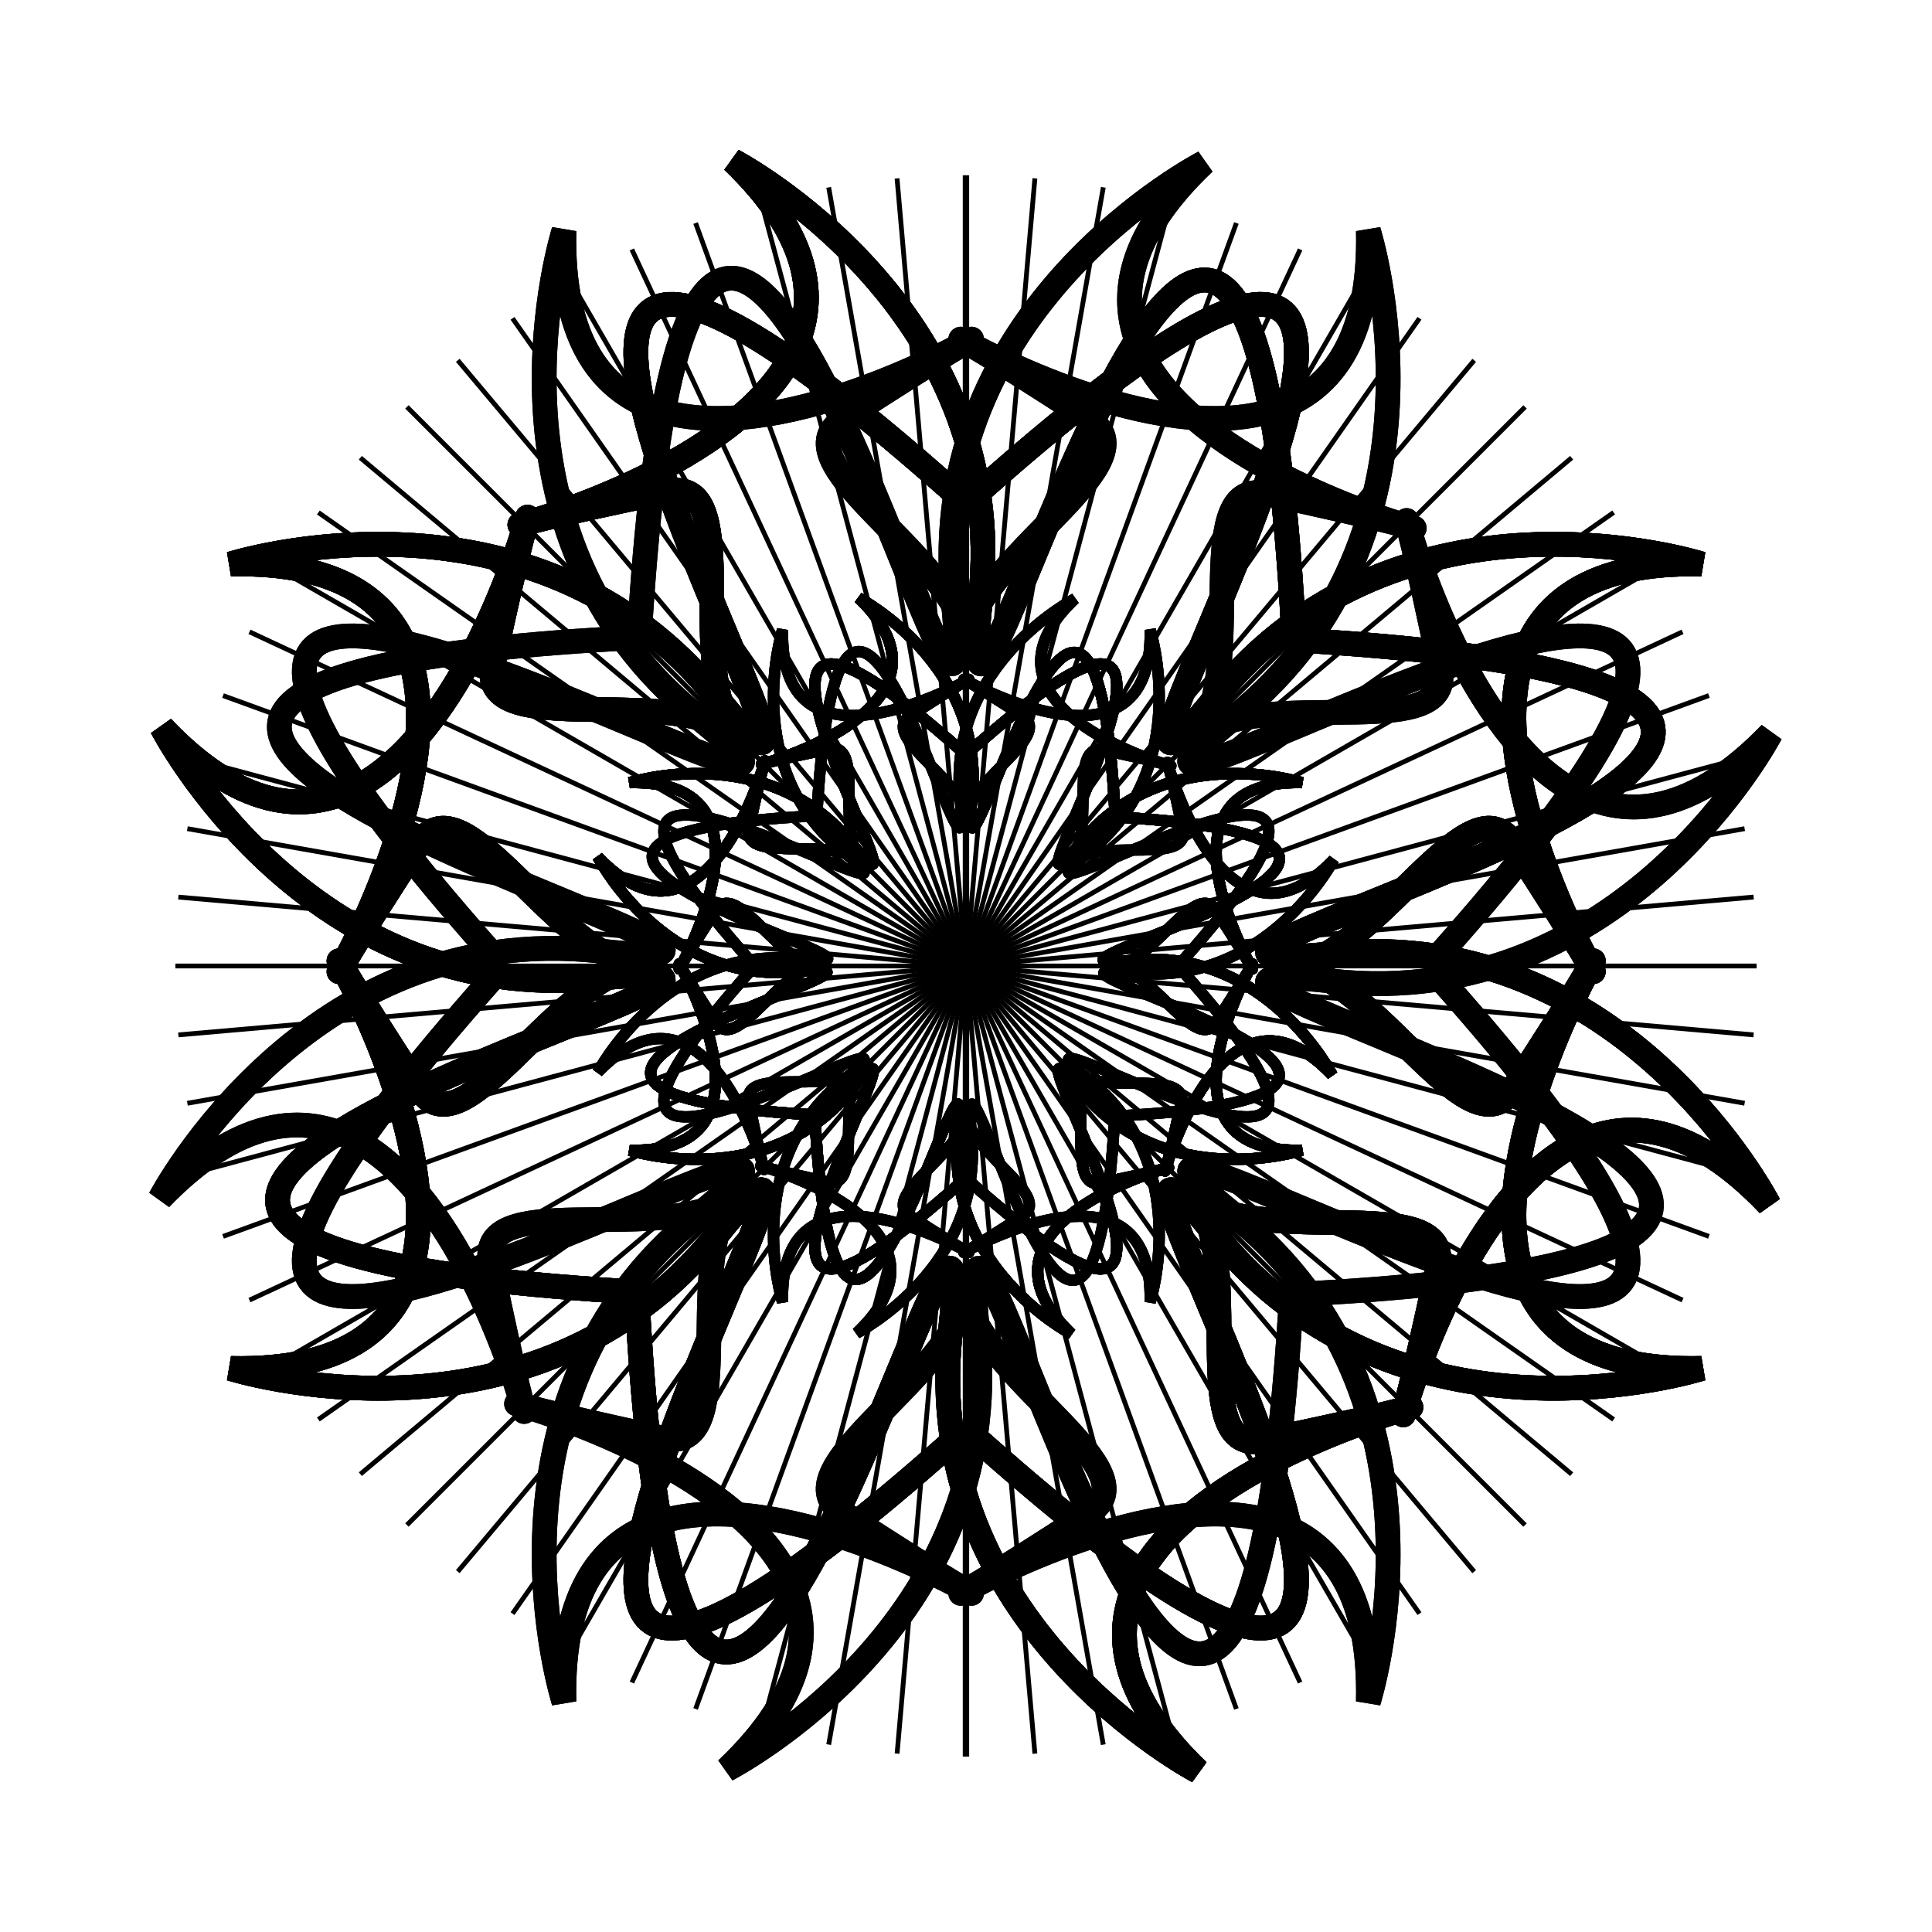 <svg:svg xmlns:dc="http://purl.org/dc/elements/1.1/" xmlns:ns2="http://web.resource.org/cc/" xmlns:rdf="http://www.w3.org/1999/02/22-rdf-syntax-ns#" xmlns:svg="http://www.w3.org/2000/svg" height="402.689" id="svg602" viewBox="-16.164 -20.163 402.689 402.689" width="402.689" xml:space="preserve">
  <svg:g fill="none" id="g3003" stroke="#000" transform="translate(-186.87 -345)">
    <svg:g id="g989" stroke-width="13.875" transform="translate(126.01 -81.737)">
      <svg:g id="g771" transform="matrix(.372 0 0 .372 107.67 412.23)">
        <svg:g id="g663">
          <svg:g id="g628" transform="matrix(6.123e-17 -1 1 6.123e-17 -254.6 928.64)">
            <svg:g id="g622">
              <svg:path d="m143.04 626.65c-354.19 395.05 263.17 15.17 108.98 139.63-128.49 103.72-74.92 272.42-74.92 272.42-5.68-249.71 385.11 44 156.66-105.54-36.83-23.57 55.63-72.65 68.11-119.2" id="path620" />
              <svg:path d="m661.88 626.65c354.22 395.05-263.16 15.17-108.98 139.63 128.49 103.72 74.93 272.42 74.93 272.42 5.67-249.72-385.11 44-156.66-105.54 36.83-23.57-55.63-72.66-68.12-119.2" id="path621" />
            </svg:g>
            <svg:g id="g625" transform="matrix(-1 -1.2246e-16 1.2246e-16 -1 804.92 1253.3)">
              <svg:path d="m143.04 626.65c-354.19 395.05 263.17 15.17 108.98 139.63-128.49 103.72-74.92 272.42-74.92 272.42-5.68-249.71 385.11 44 156.66-105.54-36.83-23.57 55.63-72.65 68.11-119.2" id="path626" />
              <svg:path d="m661.88 626.65c354.22 395.05-263.16 15.17-108.98 139.63 128.49 103.72 74.93 272.42 74.93 272.42 5.67-249.72-385.11 44-156.66-105.54 36.83-23.57-55.63-72.66-68.12-119.2" id="path627" />
            </svg:g>
          </svg:g>
          <svg:g id="g635" transform="matrix(2.7999e-17 -.457 .457 2.7999e-17 85.494 710.22)">
            <svg:g id="g636">
              <svg:path d="m143.04 626.65c-354.19 395.05 263.17 15.17 108.98 139.63-128.49 103.72-74.92 272.42-74.92 272.42-5.68-249.71 385.11 44 156.66-105.54-36.83-23.57 55.63-72.65 68.11-119.2" id="path637" />
              <svg:path d="m661.88 626.65c354.22 395.05-263.16 15.17-108.98 139.63 128.49 103.72 74.93 272.42 74.93 272.42 5.67-249.72-385.11 44-156.66-105.54 36.83-23.57-55.63-72.66-68.12-119.2" id="path638" />
            </svg:g>
            <svg:g id="g639" transform="matrix(-1 -1.2246e-16 1.2246e-16 -1 804.92 1253.3)">
              <svg:path d="m143.04 626.65c-354.19 395.05 263.17 15.17 108.98 139.63-128.49 103.72-74.92 272.42-74.92 272.42-5.68-249.71 385.11 44 156.66-105.54-36.83-23.57 55.63-72.65 68.11-119.2" id="path640" />
              <svg:path d="m661.88 626.65c354.22 395.05-263.16 15.17-108.98 139.63 128.49 103.72 74.93 272.42 74.93 272.42 5.67-249.72-385.11 44-156.66-105.54 36.83-23.57-55.63-72.66-68.12-119.2" id="path641" />
            </svg:g>
          </svg:g>
          <svg:g id="g642" transform="matrix(6.123e-17 -1 1 6.123e-17 -254.6 928.64)">
            <svg:g id="g643">
              <svg:path d="m143.04 626.65c-354.19 395.05 263.17 15.17 108.98 139.63-128.49 103.72-74.92 272.42-74.92 272.42-5.68-249.71 385.11 44 156.66-105.54-36.83-23.57 55.63-72.65 68.11-119.2" id="path644" />
              <svg:path d="m661.88 626.65c354.22 395.05-263.16 15.17-108.98 139.63 128.49 103.72 74.93 272.42 74.93 272.42 5.67-249.72-385.11 44-156.66-105.54 36.83-23.57-55.63-72.66-68.12-119.2" id="path645" />
            </svg:g>
            <svg:g id="g646" transform="matrix(-1 -1.2246e-16 1.2246e-16 -1 804.92 1253.3)">
              <svg:path d="m143.04 626.65c-354.19 395.05 263.17 15.17 108.98 139.63-128.49 103.72-74.92 272.42-74.92 272.42-5.68-249.71 385.11 44 156.66-105.54-36.83-23.57 55.63-72.65 68.11-119.2" id="path647" />
              <svg:path d="m661.88 626.65c354.22 395.05-263.16 15.17-108.98 139.63 128.49 103.72 74.93 272.42 74.93 272.42 5.67-249.72-385.11 44-156.66-105.54 36.83-23.57-55.63-72.66-68.12-119.2" id="path648" />
            </svg:g>
          </svg:g>
          <svg:g id="g649" transform="matrix(2.7999e-17 -.457 .457 2.7999e-17 85.494 710.22)">
            <svg:g id="g650">
              <svg:path d="m143.04 626.65c-354.19 395.05 263.17 15.17 108.98 139.63-128.49 103.72-74.92 272.42-74.92 272.42-5.68-249.71 385.11 44 156.66-105.54-36.83-23.57 55.63-72.65 68.11-119.2" id="path651" />
              <svg:path d="m661.88 626.65c354.22 395.05-263.16 15.17-108.98 139.63 128.49 103.72 74.93 272.42 74.93 272.42 5.67-249.72-385.11 44-156.66-105.54 36.83-23.57-55.63-72.66-68.12-119.2" id="path652" />
            </svg:g>
            <svg:g id="g653" transform="matrix(-1 -1.2246e-16 1.2246e-16 -1 804.92 1253.3)">
              <svg:path d="m143.04 626.65c-354.19 395.05 263.17 15.17 108.98 139.63-128.49 103.72-74.92 272.42-74.92 272.42-5.68-249.71 385.11 44 156.66-105.54-36.83-23.57 55.63-72.65 68.11-119.2" id="path654" />
              <svg:path d="m661.88 626.65c354.22 395.05-263.16 15.17-108.98 139.63 128.49 103.72 74.93 272.42 74.93 272.42 5.67-249.72-385.11 44-156.66-105.54 36.83-23.57-55.63-72.66-68.12-119.2" id="path655" />
            </svg:g>
          </svg:g>
          <svg:g id="g656" transform="matrix(2.7999e-17 -.457 .457 2.7999e-17 85.494 710.22)">
            <svg:g id="g657">
              <svg:path d="m143.04 626.65c-354.19 395.05 263.17 15.17 108.98 139.63-128.49 103.72-74.92 272.42-74.92 272.42-5.68-249.71 385.11 44 156.66-105.54-36.83-23.57 55.63-72.65 68.11-119.2" id="path658" />
              <svg:path d="m661.88 626.65c354.22 395.05-263.16 15.17-108.98 139.63 128.49 103.72 74.93 272.42 74.93 272.42 5.67-249.72-385.11 44-156.66-105.54 36.83-23.57-55.63-72.66-68.12-119.2" id="path659" />
            </svg:g>
            <svg:g id="g660" transform="matrix(-1 -1.2246e-16 1.2246e-16 -1 804.92 1253.3)">
              <svg:path d="m143.04 626.65c-354.19 395.05 263.17 15.17 108.98 139.63-128.49 103.72-74.92 272.42-74.92 272.42-5.68-249.71 385.11 44 156.66-105.54-36.83-23.57 55.63-72.65 68.11-119.2" id="path661" />
              <svg:path d="m661.88 626.65c354.22 395.05-263.16 15.17-108.98 139.63 128.49 103.72 74.93 272.42 74.93 272.42 5.67-249.72-385.11 44-156.66-105.54 36.83-23.57-55.63-72.66-68.12-119.2" id="path662" />
            </svg:g>
          </svg:g>
        </svg:g>
        <svg:g id="g699" transform="matrix(-6.123e-17 1 1 6.123e-17 -154.13 154.13)">
          <svg:g id="g700" transform="matrix(6.123e-17 -1 1 6.123e-17 -254.6 928.64)">
            <svg:g id="g701">
              <svg:path d="m143.04 626.65c-354.19 395.05 263.17 15.17 108.98 139.63-128.49 103.72-74.92 272.42-74.92 272.42-5.68-249.71 385.11 44 156.66-105.54-36.83-23.57 55.63-72.65 68.11-119.2" id="path702" />
              <svg:path d="m661.88 626.65c354.22 395.05-263.16 15.17-108.98 139.63 128.49 103.72 74.93 272.42 74.93 272.42 5.67-249.72-385.11 44-156.66-105.54 36.83-23.57-55.63-72.66-68.12-119.2" id="path703" />
            </svg:g>
            <svg:g id="g704" transform="matrix(-1 -1.2246e-16 1.2246e-16 -1 804.92 1253.3)">
              <svg:path d="m143.04 626.65c-354.19 395.05 263.17 15.17 108.98 139.63-128.49 103.72-74.92 272.42-74.92 272.42-5.68-249.71 385.11 44 156.66-105.54-36.83-23.57 55.63-72.65 68.11-119.2" id="path705" />
              <svg:path d="m661.88 626.65c354.22 395.05-263.16 15.17-108.98 139.63 128.49 103.72 74.93 272.42 74.93 272.42 5.67-249.72-385.11 44-156.66-105.54 36.83-23.57-55.63-72.66-68.12-119.2" id="path706" />
            </svg:g>
          </svg:g>
          <svg:g id="g707" transform="matrix(2.7999e-17 -.457 .457 2.7999e-17 85.494 710.22)">
            <svg:g id="g708">
              <svg:path d="m143.04 626.65c-354.19 395.05 263.17 15.17 108.98 139.63-128.49 103.72-74.92 272.42-74.92 272.42-5.68-249.71 385.11 44 156.66-105.54-36.83-23.57 55.63-72.65 68.11-119.2" id="path709" />
              <svg:path d="m661.88 626.65c354.22 395.05-263.16 15.17-108.98 139.63 128.49 103.72 74.93 272.42 74.93 272.42 5.67-249.72-385.11 44-156.66-105.54 36.83-23.57-55.63-72.66-68.12-119.2" id="path710" />
            </svg:g>
            <svg:g id="g711" transform="matrix(-1 -1.2246e-16 1.2246e-16 -1 804.92 1253.3)">
              <svg:path d="m143.04 626.65c-354.19 395.05 263.17 15.17 108.98 139.63-128.49 103.72-74.92 272.42-74.92 272.42-5.68-249.71 385.11 44 156.66-105.54-36.83-23.57 55.63-72.65 68.11-119.2" id="path712" />
              <svg:path d="m661.88 626.65c354.22 395.05-263.16 15.17-108.98 139.63 128.49 103.72 74.93 272.42 74.93 272.42 5.67-249.72-385.11 44-156.66-105.54 36.83-23.57-55.63-72.66-68.12-119.2" id="path713" />
            </svg:g>
          </svg:g>
          <svg:g id="g714" transform="matrix(6.123e-17 -1 1 6.123e-17 -254.6 928.64)">
            <svg:g id="g715">
              <svg:path d="m143.04 626.65c-354.19 395.05 263.17 15.17 108.98 139.63-128.49 103.72-74.92 272.42-74.92 272.42-5.68-249.71 385.11 44 156.66-105.54-36.83-23.57 55.63-72.65 68.11-119.2" id="path716" />
              <svg:path d="m661.88 626.65c354.22 395.05-263.16 15.17-108.98 139.63 128.49 103.72 74.93 272.42 74.93 272.42 5.67-249.72-385.11 44-156.66-105.54 36.83-23.57-55.63-72.66-68.12-119.2" id="path717" />
            </svg:g>
            <svg:g id="g718" transform="matrix(-1 -1.2246e-16 1.2246e-16 -1 804.92 1253.3)">
              <svg:path d="m143.04 626.65c-354.19 395.05 263.17 15.17 108.98 139.63-128.49 103.72-74.92 272.42-74.92 272.42-5.68-249.71 385.11 44 156.66-105.54-36.83-23.57 55.63-72.65 68.11-119.2" id="path719" />
              <svg:path d="m661.88 626.65c354.22 395.05-263.16 15.17-108.98 139.63 128.49 103.72 74.93 272.42 74.93 272.42 5.67-249.72-385.11 44-156.66-105.54 36.83-23.57-55.63-72.66-68.12-119.2" id="path720" />
            </svg:g>
          </svg:g>
          <svg:g id="g721" transform="matrix(2.7999e-17 -.457 .457 2.7999e-17 85.494 710.22)">
            <svg:g id="g722">
              <svg:path d="m143.04 626.65c-354.19 395.05 263.17 15.17 108.98 139.63-128.49 103.72-74.92 272.42-74.92 272.42-5.68-249.71 385.11 44 156.66-105.54-36.83-23.57 55.63-72.65 68.11-119.2" id="path723" />
              <svg:path d="m661.88 626.65c354.22 395.05-263.16 15.17-108.98 139.63 128.49 103.72 74.93 272.42 74.93 272.42 5.67-249.72-385.11 44-156.66-105.54 36.83-23.57-55.63-72.66-68.12-119.2" id="path724" />
            </svg:g>
            <svg:g id="g725" transform="matrix(-1 -1.2246e-16 1.2246e-16 -1 804.92 1253.3)">
              <svg:path d="m143.04 626.65c-354.19 395.05 263.17 15.17 108.98 139.63-128.49 103.72-74.92 272.42-74.92 272.42-5.68-249.71 385.11 44 156.66-105.54-36.83-23.57 55.63-72.65 68.11-119.2" id="path726" />
              <svg:path d="m661.88 626.65c354.22 395.05-263.16 15.17-108.98 139.63 128.49 103.72 74.93 272.42 74.93 272.42 5.67-249.72-385.11 44-156.66-105.54 36.83-23.57-55.63-72.66-68.12-119.2" id="path727" />
            </svg:g>
          </svg:g>
          <svg:g id="g728" transform="matrix(2.7999e-17 -.457 .457 2.7999e-17 85.494 710.22)">
            <svg:g id="g729">
              <svg:path d="m143.04 626.65c-354.19 395.05 263.17 15.17 108.98 139.63-128.49 103.72-74.92 272.42-74.92 272.42-5.68-249.71 385.11 44 156.66-105.54-36.83-23.57 55.63-72.65 68.11-119.2" id="path730" />
              <svg:path d="m661.88 626.65c354.22 395.05-263.16 15.17-108.98 139.63 128.49 103.72 74.93 272.42 74.93 272.42 5.67-249.72-385.11 44-156.66-105.54 36.83-23.57-55.63-72.66-68.12-119.2" id="path731" />
            </svg:g>
            <svg:g id="g732" transform="matrix(-1 -1.2246e-16 1.2246e-16 -1 804.92 1253.3)">
              <svg:path d="m143.04 626.65c-354.19 395.05 263.17 15.17 108.98 139.63-128.49 103.72-74.92 272.42-74.92 272.42-5.68-249.71 385.11 44 156.66-105.54-36.83-23.57 55.63-72.65 68.11-119.2" id="path733" />
              <svg:path d="m661.88 626.65c354.22 395.05-263.16 15.17-108.98 139.63 128.49 103.72 74.93 272.42 74.93 272.42 5.67-249.72-385.11 44-156.66-105.54 36.83-23.57-55.63-72.66-68.12-119.2" id="path734" />
            </svg:g>
          </svg:g>
        </svg:g>
        <svg:g id="g735">
          <svg:g id="g736" transform="matrix(6.123e-17 -1 1 6.123e-17 -254.6 928.64)">
            <svg:g id="g737">
              <svg:path d="m143.04 626.65c-354.19 395.05 263.17 15.17 108.98 139.63-128.49 103.72-74.92 272.42-74.92 272.42-5.68-249.71 385.11 44 156.66-105.54-36.83-23.57 55.63-72.65 68.11-119.2" id="path738" />
              <svg:path d="m661.88 626.65c354.22 395.05-263.16 15.17-108.98 139.63 128.49 103.72 74.93 272.42 74.93 272.42 5.67-249.72-385.11 44-156.66-105.54 36.83-23.57-55.63-72.66-68.12-119.2" id="path739" />
            </svg:g>
            <svg:g id="g740" transform="matrix(-1 -1.2246e-16 1.2246e-16 -1 804.92 1253.3)">
              <svg:path d="m143.04 626.65c-354.19 395.05 263.17 15.17 108.98 139.63-128.49 103.72-74.92 272.42-74.92 272.42-5.68-249.71 385.11 44 156.66-105.54-36.83-23.57 55.63-72.65 68.11-119.2" id="path741" />
              <svg:path d="m661.88 626.65c354.22 395.05-263.16 15.17-108.98 139.63 128.49 103.72 74.93 272.42 74.93 272.42 5.67-249.72-385.11 44-156.66-105.54 36.83-23.57-55.63-72.66-68.12-119.2" id="path742" />
            </svg:g>
          </svg:g>
          <svg:g id="g743" transform="matrix(2.7999e-17 -.457 .457 2.7999e-17 85.494 710.22)">
            <svg:g id="g744">
              <svg:path d="m143.04 626.65c-354.19 395.05 263.17 15.17 108.98 139.63-128.49 103.72-74.92 272.42-74.92 272.42-5.68-249.71 385.11 44 156.66-105.54-36.83-23.57 55.63-72.65 68.11-119.2" id="path745" />
              <svg:path d="m661.88 626.65c354.22 395.05-263.16 15.17-108.98 139.63 128.49 103.72 74.93 272.42 74.93 272.42 5.67-249.72-385.11 44-156.66-105.54 36.83-23.57-55.63-72.66-68.12-119.2" id="path746" />
            </svg:g>
            <svg:g id="g747" transform="matrix(-1 -1.2246e-16 1.2246e-16 -1 804.92 1253.3)">
              <svg:path d="m143.04 626.65c-354.19 395.05 263.17 15.17 108.98 139.63-128.49 103.72-74.92 272.42-74.92 272.42-5.68-249.71 385.11 44 156.66-105.54-36.83-23.57 55.63-72.65 68.11-119.2" id="path748" />
              <svg:path d="m661.88 626.65c354.22 395.05-263.16 15.17-108.98 139.63 128.49 103.72 74.93 272.42 74.93 272.42 5.67-249.72-385.11 44-156.66-105.54 36.83-23.57-55.63-72.66-68.12-119.2" id="path749" />
            </svg:g>
          </svg:g>
          <svg:g id="g750" transform="matrix(6.123e-17 -1 1 6.123e-17 -254.6 928.64)">
            <svg:g id="g751">
              <svg:path d="m143.04 626.65c-354.19 395.05 263.17 15.17 108.98 139.63-128.49 103.72-74.92 272.42-74.92 272.42-5.68-249.71 385.11 44 156.66-105.54-36.83-23.57 55.63-72.65 68.11-119.2" id="path752" />
              <svg:path d="m661.88 626.65c354.22 395.05-263.16 15.17-108.98 139.63 128.49 103.72 74.93 272.42 74.93 272.42 5.67-249.72-385.11 44-156.66-105.54 36.83-23.57-55.63-72.66-68.12-119.2" id="path753" />
            </svg:g>
            <svg:g id="g754" transform="matrix(-1 -1.2246e-16 1.2246e-16 -1 804.92 1253.3)">
              <svg:path d="m143.04 626.65c-354.19 395.05 263.17 15.17 108.98 139.63-128.49 103.72-74.92 272.42-74.92 272.42-5.68-249.71 385.11 44 156.66-105.54-36.83-23.57 55.63-72.65 68.11-119.2" id="path755" />
              <svg:path d="m661.88 626.65c354.22 395.05-263.16 15.17-108.98 139.63 128.49 103.72 74.93 272.42 74.93 272.42 5.67-249.72-385.11 44-156.66-105.54 36.83-23.57-55.63-72.66-68.12-119.2" id="path756" />
            </svg:g>
          </svg:g>
          <svg:g id="g757" transform="matrix(2.7999e-17 -.457 .457 2.7999e-17 85.494 710.22)">
            <svg:g id="g758">
              <svg:path d="m143.04 626.65c-354.19 395.05 263.17 15.17 108.98 139.63-128.49 103.72-74.92 272.42-74.92 272.42-5.68-249.71 385.11 44 156.66-105.54-36.83-23.57 55.63-72.65 68.11-119.2" id="path759" />
              <svg:path d="m661.88 626.65c354.22 395.05-263.16 15.17-108.98 139.63 128.49 103.72 74.93 272.42 74.93 272.42 5.67-249.72-385.11 44-156.66-105.54 36.83-23.57-55.63-72.66-68.12-119.2" id="path760" />
            </svg:g>
            <svg:g id="g761" transform="matrix(-1 -1.2246e-16 1.2246e-16 -1 804.92 1253.3)">
              <svg:path d="m143.04 626.65c-354.19 395.05 263.17 15.17 108.98 139.63-128.49 103.72-74.92 272.42-74.92 272.42-5.68-249.71 385.11 44 156.66-105.54-36.83-23.57 55.63-72.65 68.11-119.2" id="path762" />
              <svg:path d="m661.88 626.65c354.22 395.05-263.16 15.17-108.98 139.63 128.49 103.72 74.93 272.42 74.93 272.42 5.67-249.72-385.11 44-156.66-105.54 36.83-23.57-55.63-72.66-68.12-119.2" id="path763" />
            </svg:g>
          </svg:g>
          <svg:g id="g764" transform="matrix(2.7999e-17 -.457 .457 2.7999e-17 85.494 710.22)">
            <svg:g id="g765">
              <svg:path d="m143.04 626.65c-354.19 395.05 263.17 15.17 108.98 139.63-128.49 103.72-74.92 272.42-74.92 272.42-5.68-249.71 385.11 44 156.66-105.54-36.83-23.57 55.63-72.65 68.11-119.2" id="path766" />
              <svg:path d="m661.88 626.65c354.22 395.05-263.16 15.17-108.98 139.63 128.49 103.72 74.93 272.42 74.93 272.42 5.67-249.72-385.11 44-156.66-105.54 36.83-23.57-55.63-72.66-68.12-119.2" id="path767" />
            </svg:g>
            <svg:g id="g768" transform="matrix(-1 -1.2246e-16 1.2246e-16 -1 804.92 1253.3)">
              <svg:path d="m143.04 626.65c-354.19 395.05 263.17 15.17 108.98 139.63-128.49 103.72-74.92 272.42-74.92 272.42-5.68-249.71 385.11 44 156.66-105.54-36.83-23.57 55.63-72.65 68.11-119.2" id="path769" />
              <svg:path d="m661.88 626.65c354.22 395.05-263.16 15.17-108.98 139.63 128.49 103.72 74.93 272.42 74.93 272.42 5.67-249.72-385.11 44-156.66-105.54 36.83-23.57-55.63-72.66-68.12-119.2" id="path770" />
            </svg:g>
          </svg:g>
        </svg:g>
      </svg:g>
      <svg:g id="g880" transform="matrix(.262 .264 -.264 .262 287.35 371.84)">
        <svg:g id="g881">
          <svg:g id="g882" transform="matrix(6.123e-17 -1 1 6.123e-17 -254.6 928.64)">
            <svg:g id="g883">
              <svg:path d="m143.04 626.65c-354.19 395.05 263.17 15.17 108.98 139.63-128.49 103.72-74.92 272.42-74.92 272.42-5.68-249.71 385.11 44 156.66-105.54-36.83-23.57 55.63-72.65 68.11-119.2" id="path884" />
              <svg:path d="m661.88 626.65c354.22 395.05-263.16 15.17-108.98 139.63 128.49 103.72 74.93 272.42 74.93 272.42 5.67-249.72-385.11 44-156.66-105.54 36.83-23.57-55.63-72.66-68.12-119.2" id="path885" />
            </svg:g>
            <svg:g id="g886" transform="matrix(-1 -1.2246e-16 1.2246e-16 -1 804.92 1253.3)">
              <svg:path d="m143.04 626.65c-354.19 395.05 263.17 15.17 108.98 139.63-128.49 103.72-74.92 272.42-74.92 272.42-5.68-249.71 385.11 44 156.66-105.54-36.83-23.57 55.63-72.65 68.11-119.2" id="path887" />
              <svg:path d="m661.88 626.65c354.22 395.05-263.16 15.17-108.98 139.63 128.49 103.72 74.93 272.42 74.93 272.42 5.67-249.72-385.11 44-156.66-105.54 36.83-23.57-55.63-72.66-68.12-119.2" id="path888" />
            </svg:g>
          </svg:g>
          <svg:g id="g889" transform="matrix(2.7999e-17 -.457 .457 2.7999e-17 85.494 710.22)">
            <svg:g id="g890">
              <svg:path d="m143.04 626.65c-354.19 395.05 263.17 15.17 108.98 139.63-128.49 103.72-74.92 272.42-74.92 272.42-5.68-249.71 385.11 44 156.66-105.54-36.83-23.57 55.63-72.65 68.11-119.2" id="path891" />
              <svg:path d="m661.88 626.65c354.22 395.05-263.16 15.17-108.98 139.63 128.49 103.72 74.93 272.42 74.93 272.42 5.67-249.72-385.11 44-156.66-105.54 36.83-23.57-55.63-72.66-68.12-119.2" id="path892" />
            </svg:g>
            <svg:g id="g893" transform="matrix(-1 -1.2246e-16 1.2246e-16 -1 804.92 1253.3)">
              <svg:path d="m143.04 626.65c-354.19 395.05 263.17 15.17 108.98 139.63-128.49 103.72-74.92 272.42-74.92 272.42-5.68-249.71 385.11 44 156.66-105.54-36.83-23.57 55.63-72.65 68.11-119.2" id="path894" />
              <svg:path d="m661.88 626.65c354.22 395.05-263.16 15.17-108.98 139.63 128.49 103.72 74.93 272.42 74.93 272.42 5.67-249.72-385.11 44-156.66-105.54 36.83-23.57-55.63-72.66-68.12-119.2" id="path895" />
            </svg:g>
          </svg:g>
          <svg:g id="g896" transform="matrix(6.123e-17 -1 1 6.123e-17 -254.6 928.64)">
            <svg:g id="g897">
              <svg:path d="m143.04 626.65c-354.19 395.05 263.17 15.17 108.98 139.63-128.49 103.72-74.92 272.42-74.92 272.42-5.68-249.71 385.11 44 156.66-105.54-36.83-23.57 55.63-72.65 68.11-119.2" id="path898" />
              <svg:path d="m661.88 626.65c354.22 395.05-263.16 15.17-108.98 139.63 128.49 103.72 74.93 272.42 74.93 272.42 5.67-249.72-385.11 44-156.66-105.54 36.83-23.57-55.63-72.66-68.12-119.2" id="path899" />
            </svg:g>
            <svg:g id="g900" transform="matrix(-1 -1.2246e-16 1.2246e-16 -1 804.92 1253.3)">
              <svg:path d="m143.04 626.65c-354.19 395.05 263.17 15.17 108.98 139.63-128.49 103.72-74.92 272.42-74.92 272.42-5.68-249.71 385.11 44 156.66-105.54-36.83-23.57 55.63-72.65 68.11-119.2" id="path901" />
              <svg:path d="m661.88 626.65c354.22 395.05-263.16 15.17-108.98 139.63 128.49 103.72 74.93 272.42 74.93 272.42 5.67-249.72-385.11 44-156.66-105.54 36.83-23.57-55.63-72.66-68.12-119.2" id="path902" />
            </svg:g>
          </svg:g>
          <svg:g id="g903" transform="matrix(2.7999e-17 -.457 .457 2.7999e-17 85.494 710.22)">
            <svg:g id="g904">
              <svg:path d="m143.04 626.65c-354.19 395.05 263.17 15.17 108.98 139.63-128.49 103.72-74.92 272.42-74.92 272.42-5.68-249.71 385.11 44 156.66-105.54-36.83-23.57 55.63-72.65 68.11-119.2" id="path905" />
              <svg:path d="m661.88 626.65c354.22 395.05-263.16 15.17-108.98 139.63 128.49 103.72 74.93 272.42 74.93 272.42 5.67-249.72-385.11 44-156.66-105.54 36.83-23.57-55.63-72.66-68.12-119.2" id="path906" />
            </svg:g>
            <svg:g id="g907" transform="matrix(-1 -1.2246e-16 1.2246e-16 -1 804.92 1253.3)">
              <svg:path d="m143.04 626.65c-354.19 395.05 263.17 15.17 108.98 139.63-128.49 103.72-74.92 272.42-74.92 272.42-5.68-249.71 385.11 44 156.66-105.54-36.83-23.57 55.63-72.65 68.11-119.2" id="path908" />
              <svg:path d="m661.88 626.65c354.22 395.05-263.16 15.17-108.98 139.63 128.49 103.72 74.93 272.42 74.93 272.42 5.67-249.72-385.11 44-156.66-105.54 36.83-23.57-55.63-72.66-68.12-119.2" id="path909" />
            </svg:g>
          </svg:g>
          <svg:g id="g910" transform="matrix(2.7999e-17 -.457 .457 2.7999e-17 85.494 710.22)">
            <svg:g id="g911">
              <svg:path d="m143.04 626.65c-354.19 395.05 263.17 15.17 108.98 139.63-128.49 103.72-74.92 272.42-74.92 272.42-5.68-249.71 385.11 44 156.66-105.54-36.83-23.57 55.63-72.65 68.11-119.2" id="path912" />
              <svg:path d="m661.88 626.65c354.22 395.05-263.16 15.17-108.98 139.63 128.49 103.72 74.93 272.42 74.93 272.42 5.67-249.72-385.11 44-156.66-105.54 36.83-23.57-55.63-72.66-68.12-119.2" id="path913" />
            </svg:g>
            <svg:g id="g914" transform="matrix(-1 -1.2246e-16 1.2246e-16 -1 804.92 1253.3)">
              <svg:path d="m143.04 626.65c-354.19 395.05 263.17 15.17 108.98 139.63-128.49 103.72-74.92 272.42-74.92 272.42-5.68-249.71 385.11 44 156.66-105.54-36.83-23.57 55.63-72.65 68.11-119.2" id="path915" />
              <svg:path d="m661.88 626.65c354.22 395.05-263.16 15.17-108.98 139.63 128.49 103.72 74.93 272.42 74.93 272.42 5.67-249.72-385.11 44-156.66-105.54 36.83-23.57-55.63-72.66-68.12-119.2" id="path916" />
            </svg:g>
          </svg:g>
        </svg:g>
        <svg:g id="g917" transform="matrix(-6.123e-17 1 1 6.123e-17 -154.13 154.13)">
          <svg:g id="g918" transform="matrix(6.123e-17 -1 1 6.123e-17 -254.6 928.64)">
            <svg:g id="g919">
              <svg:path d="m143.04 626.65c-354.19 395.05 263.17 15.17 108.98 139.63-128.49 103.72-74.92 272.42-74.92 272.42-5.68-249.71 385.11 44 156.66-105.54-36.83-23.57 55.63-72.65 68.11-119.2" id="path920" />
              <svg:path d="m661.88 626.65c354.22 395.05-263.16 15.17-108.98 139.63 128.49 103.72 74.93 272.42 74.93 272.42 5.67-249.72-385.11 44-156.66-105.54 36.83-23.57-55.63-72.66-68.12-119.2" id="path921" />
            </svg:g>
            <svg:g id="g922" transform="matrix(-1 -1.2246e-16 1.2246e-16 -1 804.92 1253.3)">
              <svg:path d="m143.04 626.65c-354.19 395.05 263.17 15.17 108.98 139.63-128.49 103.72-74.92 272.42-74.92 272.42-5.68-249.71 385.11 44 156.66-105.54-36.83-23.57 55.63-72.65 68.11-119.2" id="path923" />
              <svg:path d="m661.88 626.65c354.22 395.05-263.16 15.17-108.98 139.63 128.49 103.72 74.93 272.42 74.93 272.42 5.67-249.72-385.11 44-156.66-105.54 36.83-23.57-55.63-72.66-68.12-119.2" id="path924" />
            </svg:g>
          </svg:g>
          <svg:g id="g925" transform="matrix(2.7999e-17 -.457 .457 2.7999e-17 85.494 710.22)">
            <svg:g id="g926">
              <svg:path d="m143.04 626.65c-354.19 395.05 263.17 15.17 108.98 139.63-128.49 103.72-74.92 272.42-74.92 272.42-5.68-249.71 385.11 44 156.66-105.54-36.83-23.57 55.63-72.65 68.11-119.2" id="path927" />
              <svg:path d="m661.88 626.65c354.22 395.05-263.16 15.17-108.98 139.63 128.49 103.72 74.93 272.42 74.93 272.42 5.67-249.72-385.11 44-156.66-105.54 36.83-23.57-55.63-72.66-68.12-119.2" id="path928" />
            </svg:g>
            <svg:g id="g929" transform="matrix(-1 -1.2246e-16 1.2246e-16 -1 804.92 1253.3)">
              <svg:path d="m143.04 626.65c-354.19 395.05 263.17 15.17 108.98 139.63-128.49 103.72-74.92 272.42-74.92 272.42-5.68-249.71 385.11 44 156.66-105.54-36.83-23.57 55.63-72.65 68.11-119.2" id="path930" />
              <svg:path d="m661.88 626.65c354.22 395.05-263.16 15.17-108.98 139.63 128.49 103.72 74.93 272.42 74.93 272.42 5.67-249.72-385.11 44-156.66-105.54 36.83-23.57-55.63-72.66-68.12-119.2" id="path931" />
            </svg:g>
          </svg:g>
          <svg:g id="g932" transform="matrix(6.123e-17 -1 1 6.123e-17 -254.6 928.64)">
            <svg:g id="g933">
              <svg:path d="m143.04 626.65c-354.19 395.05 263.17 15.17 108.98 139.63-128.49 103.72-74.92 272.42-74.92 272.42-5.68-249.71 385.11 44 156.66-105.54-36.83-23.57 55.63-72.65 68.11-119.2" id="path934" />
              <svg:path d="m661.88 626.65c354.22 395.05-263.16 15.17-108.98 139.63 128.49 103.72 74.93 272.42 74.93 272.42 5.67-249.72-385.11 44-156.66-105.54 36.83-23.57-55.63-72.66-68.12-119.2" id="path935" />
            </svg:g>
            <svg:g id="g936" transform="matrix(-1 -1.2246e-16 1.2246e-16 -1 804.92 1253.3)">
              <svg:path d="m143.04 626.65c-354.19 395.05 263.17 15.17 108.98 139.63-128.49 103.72-74.92 272.42-74.92 272.42-5.68-249.71 385.11 44 156.66-105.54-36.83-23.57 55.63-72.65 68.11-119.2" id="path937" />
              <svg:path d="m661.88 626.65c354.22 395.05-263.16 15.17-108.98 139.63 128.49 103.72 74.93 272.42 74.93 272.42 5.67-249.72-385.11 44-156.66-105.54 36.83-23.57-55.63-72.66-68.12-119.2" id="path938" />
            </svg:g>
          </svg:g>
          <svg:g id="g939" transform="matrix(2.7999e-17 -.457 .457 2.7999e-17 85.494 710.22)">
            <svg:g id="g940">
              <svg:path d="m143.04 626.65c-354.19 395.05 263.17 15.17 108.98 139.63-128.49 103.72-74.92 272.42-74.92 272.42-5.68-249.71 385.11 44 156.66-105.54-36.83-23.57 55.63-72.65 68.11-119.2" id="path941" />
              <svg:path d="m661.88 626.65c354.22 395.05-263.16 15.17-108.98 139.63 128.49 103.72 74.93 272.42 74.93 272.42 5.67-249.72-385.11 44-156.66-105.54 36.83-23.57-55.63-72.66-68.12-119.2" id="path942" />
            </svg:g>
            <svg:g id="g943" transform="matrix(-1 -1.2246e-16 1.2246e-16 -1 804.92 1253.3)">
              <svg:path d="m143.04 626.65c-354.19 395.05 263.17 15.17 108.98 139.63-128.49 103.72-74.92 272.42-74.92 272.42-5.68-249.71 385.11 44 156.66-105.54-36.83-23.57 55.63-72.65 68.11-119.2" id="path944" />
              <svg:path d="m661.88 626.65c354.22 395.05-263.16 15.17-108.98 139.63 128.49 103.72 74.93 272.42 74.93 272.42 5.67-249.72-385.11 44-156.66-105.54 36.83-23.57-55.63-72.66-68.12-119.2" id="path945" />
            </svg:g>
          </svg:g>
          <svg:g id="g946" transform="matrix(2.7999e-17 -.457 .457 2.7999e-17 85.494 710.22)">
            <svg:g id="g947">
              <svg:path d="m143.04 626.65c-354.19 395.05 263.17 15.17 108.98 139.63-128.49 103.72-74.92 272.42-74.92 272.42-5.68-249.71 385.11 44 156.66-105.54-36.83-23.57 55.63-72.65 68.11-119.2" id="path948" />
              <svg:path d="m661.88 626.65c354.22 395.05-263.16 15.17-108.98 139.63 128.49 103.72 74.93 272.42 74.93 272.42 5.67-249.72-385.11 44-156.66-105.54 36.83-23.57-55.63-72.66-68.12-119.2" id="path949" />
            </svg:g>
            <svg:g id="g950" transform="matrix(-1 -1.2246e-16 1.2246e-16 -1 804.92 1253.3)">
              <svg:path d="m143.04 626.65c-354.19 395.05 263.17 15.17 108.98 139.63-128.49 103.72-74.92 272.42-74.92 272.42-5.68-249.71 385.11 44 156.66-105.54-36.83-23.57 55.63-72.65 68.11-119.2" id="path951" />
              <svg:path d="m661.88 626.65c354.22 395.05-263.16 15.17-108.98 139.63 128.49 103.72 74.93 272.42 74.93 272.42 5.67-249.72-385.11 44-156.66-105.54 36.83-23.57-55.63-72.66-68.12-119.2" id="path952" />
            </svg:g>
          </svg:g>
        </svg:g>
        <svg:g id="g953">
          <svg:g id="g954" transform="matrix(6.123e-17 -1 1 6.123e-17 -254.6 928.64)">
            <svg:g id="g955">
              <svg:path d="m143.04 626.65c-354.19 395.05 263.17 15.17 108.98 139.63-128.49 103.72-74.92 272.42-74.92 272.42-5.68-249.71 385.11 44 156.66-105.54-36.83-23.57 55.63-72.65 68.11-119.2" id="path956" />
              <svg:path d="m661.88 626.65c354.22 395.05-263.16 15.17-108.98 139.63 128.49 103.72 74.93 272.42 74.93 272.42 5.67-249.72-385.11 44-156.66-105.54 36.83-23.57-55.63-72.66-68.12-119.2" id="path957" />
            </svg:g>
            <svg:g id="g958" transform="matrix(-1 -1.2246e-16 1.2246e-16 -1 804.92 1253.3)">
              <svg:path d="m143.04 626.65c-354.19 395.05 263.17 15.17 108.98 139.63-128.49 103.72-74.92 272.42-74.92 272.42-5.68-249.71 385.11 44 156.66-105.54-36.83-23.57 55.63-72.65 68.11-119.2" id="path959" />
              <svg:path d="m661.88 626.65c354.22 395.05-263.16 15.17-108.98 139.63 128.49 103.72 74.93 272.42 74.93 272.42 5.67-249.72-385.11 44-156.66-105.54 36.83-23.57-55.63-72.66-68.12-119.2" id="path960" />
            </svg:g>
          </svg:g>
          <svg:g id="g961" transform="matrix(2.7999e-17 -.457 .457 2.7999e-17 85.494 710.22)">
            <svg:g id="g962">
              <svg:path d="m143.04 626.65c-354.19 395.05 263.17 15.17 108.98 139.63-128.49 103.72-74.92 272.42-74.92 272.42-5.68-249.71 385.11 44 156.66-105.54-36.83-23.57 55.63-72.65 68.11-119.2" id="path963" />
              <svg:path d="m661.88 626.65c354.22 395.05-263.16 15.17-108.98 139.63 128.49 103.72 74.93 272.42 74.93 272.42 5.67-249.72-385.11 44-156.66-105.54 36.83-23.57-55.63-72.66-68.12-119.2" id="path964" />
            </svg:g>
            <svg:g id="g965" transform="matrix(-1 -1.2246e-16 1.2246e-16 -1 804.92 1253.3)">
              <svg:path d="m143.04 626.65c-354.19 395.05 263.17 15.17 108.98 139.63-128.49 103.72-74.92 272.42-74.92 272.42-5.68-249.71 385.11 44 156.66-105.54-36.83-23.57 55.63-72.65 68.11-119.2" id="path966" />
              <svg:path d="m661.88 626.65c354.22 395.05-263.16 15.17-108.98 139.63 128.49 103.72 74.93 272.42 74.93 272.42 5.67-249.72-385.11 44-156.66-105.54 36.83-23.57-55.63-72.66-68.12-119.2" id="path967" />
            </svg:g>
          </svg:g>
          <svg:g id="g968" transform="matrix(6.123e-17 -1 1 6.123e-17 -254.6 928.64)">
            <svg:g id="g969">
              <svg:path d="m143.04 626.65c-354.19 395.05 263.17 15.17 108.98 139.63-128.49 103.72-74.92 272.42-74.92 272.42-5.68-249.71 385.11 44 156.66-105.54-36.83-23.57 55.63-72.65 68.11-119.2" id="path970" />
              <svg:path d="m661.88 626.65c354.22 395.05-263.16 15.17-108.98 139.63 128.49 103.72 74.93 272.42 74.93 272.42 5.67-249.72-385.11 44-156.66-105.54 36.83-23.57-55.63-72.66-68.12-119.2" id="path971" />
            </svg:g>
            <svg:g id="g972" transform="matrix(-1 -1.2246e-16 1.2246e-16 -1 804.92 1253.3)">
              <svg:path d="m143.04 626.65c-354.19 395.05 263.17 15.17 108.98 139.63-128.49 103.72-74.92 272.42-74.92 272.42-5.68-249.71 385.11 44 156.66-105.54-36.83-23.57 55.63-72.65 68.11-119.2" id="path973" />
              <svg:path d="m661.88 626.65c354.22 395.05-263.16 15.17-108.98 139.63 128.49 103.72 74.93 272.42 74.93 272.42 5.67-249.72-385.11 44-156.66-105.54 36.83-23.57-55.63-72.66-68.12-119.2" id="path974" />
            </svg:g>
          </svg:g>
          <svg:g id="g975" transform="matrix(2.7999e-17 -.457 .457 2.7999e-17 85.494 710.22)">
            <svg:g id="g976">
              <svg:path d="m143.04 626.65c-354.19 395.05 263.17 15.17 108.98 139.63-128.49 103.72-74.92 272.42-74.92 272.42-5.68-249.71 385.11 44 156.66-105.54-36.83-23.57 55.63-72.65 68.11-119.2" id="path977" />
              <svg:path d="m661.88 626.65c354.22 395.05-263.16 15.17-108.98 139.63 128.49 103.72 74.93 272.42 74.93 272.42 5.67-249.72-385.11 44-156.66-105.54 36.83-23.57-55.63-72.66-68.12-119.2" id="path978" />
            </svg:g>
            <svg:g id="g979" transform="matrix(-1 -1.2246e-16 1.2246e-16 -1 804.92 1253.3)">
              <svg:path d="m143.04 626.65c-354.19 395.05 263.17 15.17 108.98 139.63-128.49 103.72-74.92 272.42-74.92 272.42-5.68-249.71 385.11 44 156.66-105.54-36.83-23.57 55.63-72.65 68.11-119.2" id="path980" />
              <svg:path d="m661.88 626.65c354.22 395.05-263.16 15.17-108.98 139.63 128.49 103.72 74.93 272.42 74.93 272.42 5.67-249.72-385.11 44-156.66-105.54 36.83-23.57-55.63-72.66-68.12-119.2" id="path981" />
            </svg:g>
          </svg:g>
          <svg:g id="g982" transform="matrix(2.7999e-17 -.457 .457 2.7999e-17 85.494 710.22)">
            <svg:g id="g983">
              <svg:path d="m143.04 626.65c-354.19 395.05 263.17 15.17 108.98 139.63-128.49 103.72-74.92 272.42-74.92 272.42-5.68-249.71 385.11 44 156.66-105.54-36.83-23.57 55.63-72.65 68.11-119.2" id="path984" />
              <svg:path d="m661.88 626.65c354.22 395.05-263.16 15.17-108.98 139.63 128.49 103.72 74.93 272.42 74.93 272.42 5.67-249.72-385.11 44-156.66-105.54 36.83-23.57-55.63-72.66-68.12-119.2" id="path985" />
            </svg:g>
            <svg:g id="g986" transform="matrix(-1 -1.2246e-16 1.2246e-16 -1 804.92 1253.3)">
              <svg:path d="m143.04 626.65c-354.19 395.05 263.17 15.17 108.98 139.63-128.49 103.72-74.92 272.42-74.92 272.42-5.68-249.71 385.11 44 156.66-105.54-36.83-23.57 55.63-72.65 68.11-119.2" id="path987" />
              <svg:path d="m661.88 626.65c354.22 395.05-263.16 15.17-108.98 139.63 128.49 103.72 74.93 272.42 74.93 272.42 5.67-249.72-385.11 44-156.66-105.54 36.83-23.57-55.63-72.66-68.12-119.2" id="path988" />
            </svg:g>
          </svg:g>
        </svg:g>
      </svg:g>
    </svg:g>
    <svg:path d="m318.25 525.03v-329.59" id="path2961" stroke-width="1pt" transform="translate(53.793 165.94)" />
    <svg:path d="m386.41 690.35c-28.64-327.31-28.73-328.33-28.73-328.33" id="path2962" />
    <svg:path d="m400.66 688.47l-57.23-324.58" id="path2963" />
    <svg:path d="m414.7 685.36c-85.04-317.36-85.3-318.36-85.3-318.36" id="path2964" />
    <svg:path d="m428.41 681.03l-112.72-309.7" id="path2965" />
    <svg:path d="m441.69 675.53c-138.85-297.77-139.29-298.7-139.29-298.7" id="path2966" />
    <svg:path d="m454.44 668.89c-164.27-284.53-164.79-285.42-164.79-285.42" id="path2967" />
    <svg:path d="m466.57 661.17c-188.45-269.14-189.04-269.98-189.04-269.98" id="path2968" />
    <svg:path d="m477.97 652.42c-211.19-251.69-211.85-252.48-211.85-252.48" id="path2969" />
    <svg:path d="m488.57 642.71c-232.32-232.33-233.05-233.06-233.05-233.06" id="path2970" />
    <svg:path d="m498.29 632.11l-252.48-211.86" id="path2971" />
    <svg:path d="m507.04 620.7l-269.98-189.04" id="path2972" />
    <svg:path d="m514.76 608.58l-285.43-164.8" id="path2973" />
    <svg:path d="m521.4 595.82c-297.77-138.85-298.7-139.29-298.7-139.29" id="path2974" />
    <svg:path d="m526.9 582.54l-309.71-112.72" id="path2975" />
    <svg:path d="m531.23 568.83c-317.36-85.04-318.36-85.3-318.36-85.3" id="path2976" />
    <svg:path d="m534.34 554.79c-323.57-57.05-324.58-57.23-324.58-57.23" id="path2977" />
    <svg:path d="m536.21 540.54c-327.3-28.64-328.33-28.72-328.33-28.72" id="path2978" />
    <svg:path d="m536.84 526.18h-329.58" id="path2979" />
    <svg:path d="m536.22 511.81l-328.34 28.73" id="path2980" />
    <svg:path d="m534.34 497.56c-323.57 57.05-324.58 57.23-324.58 57.23" id="path2981" />
    <svg:path d="m531.23 483.53c-317.36 85.03-318.36 85.3-318.36 85.3" id="path2982" />
    <svg:path d="m526.9 469.81l-309.7 112.73" id="path2983" />
    <svg:path d="m521.4 456.53l-298.7 139.29" id="path2984" />
    <svg:path d="m514.77 443.78l-285.43 164.79" id="path2985" />
    <svg:path d="m507.04 431.65l-269.98 189.05" id="path2986" />
    <svg:path d="m498.29 420.25l-252.48 211.85" id="path2987" />
    <svg:path d="m488.58 409.65l-233.06 233.05" id="path2988" />
    <svg:path d="m477.98 399.94c-211.19 251.69-211.86 252.47-211.86 252.47" id="path2989" />
    <svg:path d="m466.57 391.18l-189.04 269.99" id="path2990" />
    <svg:path d="m454.45 383.46c-164.28 284.54-164.8 285.43-164.8 285.43" id="path2991" />
    <svg:path d="m441.7 376.82c-138.86 297.78-139.29 298.71-139.29 298.71" id="path2992" />
    <svg:path d="m428.41 371.32c-112.37 308.74-112.72 309.71-112.72 309.71" id="path2993" />
    <svg:path d="m414.7 367c-85.03 317.36-85.3 318.35-85.3 318.35" id="path2994" />
    <svg:path d="m400.67 363.88c-57.06 323.57-57.24 324.58-57.24 324.58" id="path2995" />
    <svg:path d="m386.41 362.01l-28.72 328.33" id="path2996" />
    <svg:path d="m372.05 361.38v329.59" id="path2997" />
  </svg:g>
</svg:svg>